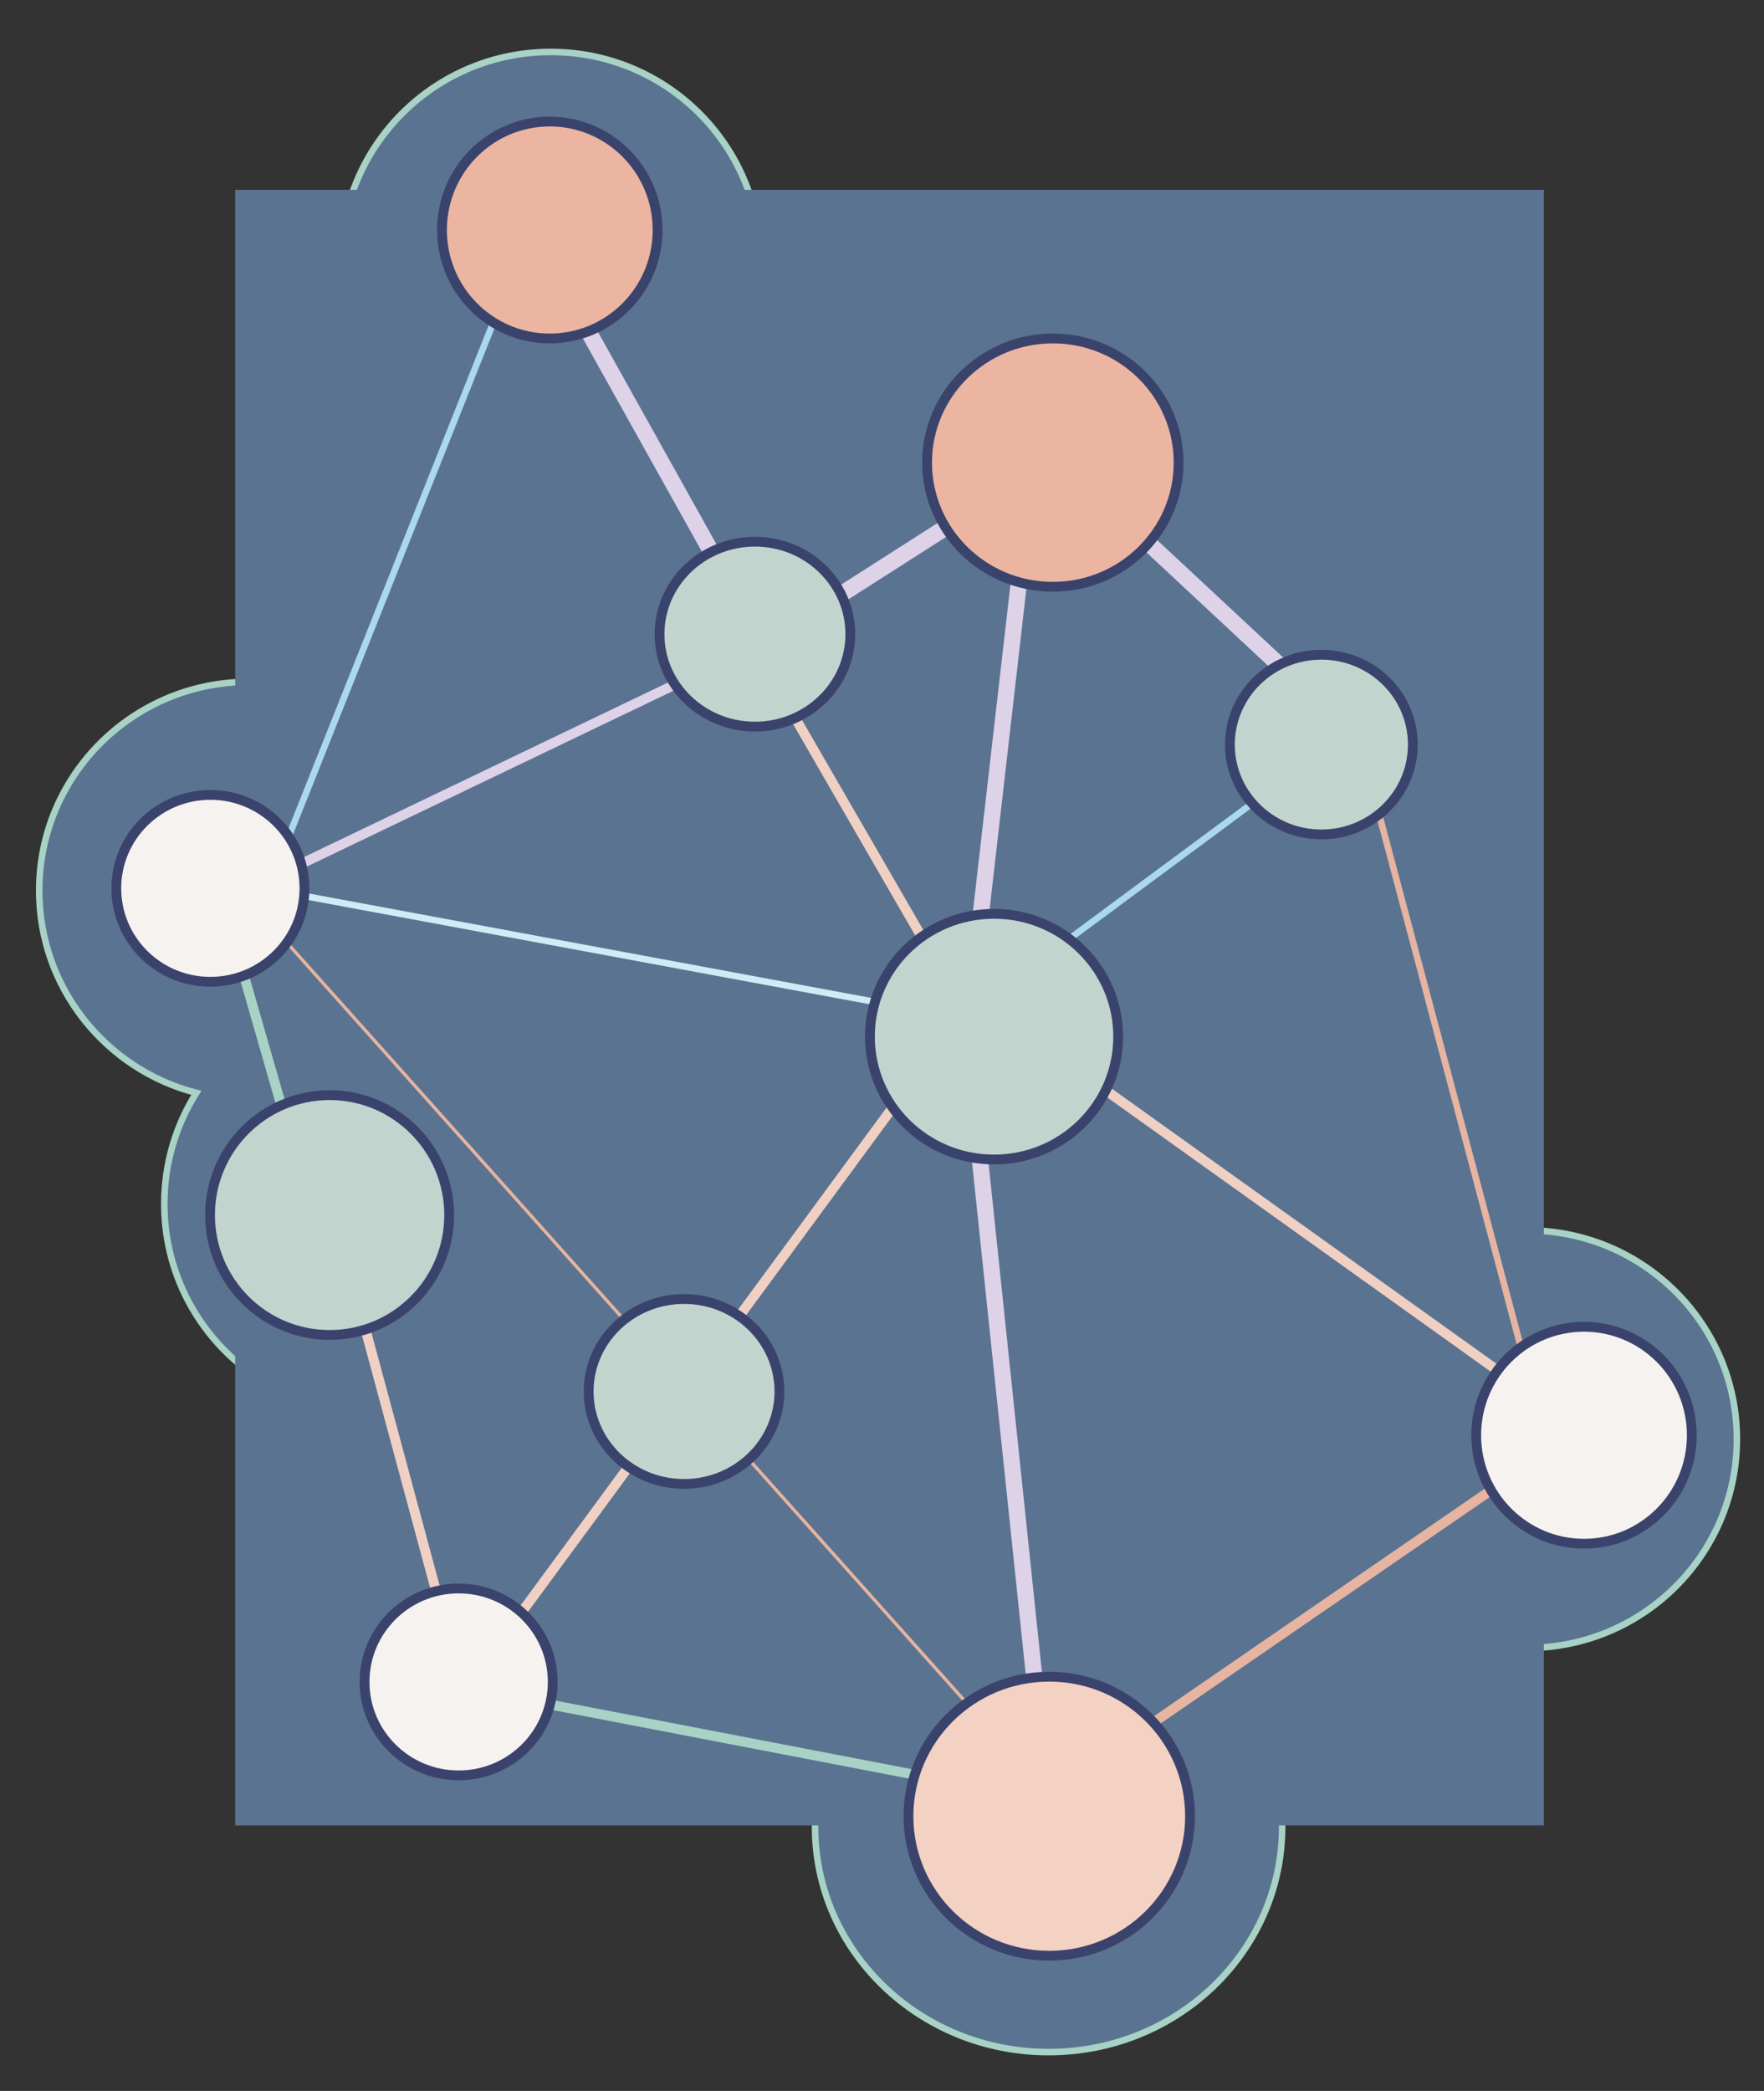 <?xml version="1.0" encoding="utf-8"?>
<!-- Generator: Adobe Illustrator 22.1.0, SVG Export Plug-In . SVG Version: 6.00 Build 0)  -->
<svg version="1.1" id="Слой_1" xmlns="http://www.w3.org/2000/svg" xmlns:xlink="http://www.w3.org/1999/xlink" x="0px" y="0px"
	 viewBox="0 0 540 640" style="enable-background:new 0 0 540 640;" xml:space="preserve">
<rect x="0" y="0" width="540" height="640" fill="#333333" stroke="none"/>
<style type="text/css">
	.st0{fill:#5A7390;stroke:#A7D2C5;stroke-width:2;stroke-miterlimit:10;}
	.st1{fill:#5A7390;}
	.st2{fill:none;stroke:#DDD2E8;stroke-width:5;stroke-miterlimit:10;}
	.st3{fill:none;stroke:#DDD2E8;stroke-width:3;stroke-miterlimit:10;}
	.st4{fill:none;stroke:#F0D0C3;stroke-width:3;stroke-miterlimit:10;}
	.st5{fill:none;stroke:#E6B4A1;stroke-width:2;stroke-miterlimit:10;}
	.st6{fill:none;stroke:#E6B4A1;stroke-miterlimit:10;}
	.st7{fill:none;stroke:#E6B4A1;stroke-width:3;stroke-miterlimit:10;}
	.st8{fill:none;stroke:#AAD8EE;stroke-width:2;stroke-miterlimit:10;}
	.st9{fill:none;stroke:#D2EAF6;stroke-width:2;stroke-miterlimit:10;}
	.st10{fill:none;stroke:#A7D2C5;stroke-width:3;stroke-miterlimit:10;}
	.st11{fill:#C2D4CE;stroke:#3A436C;stroke-width:3;stroke-miterlimit:10;}
	.st12{fill:#F6F2F0;stroke:#3A436C;stroke-width:3;stroke-miterlimit:10;}
	.st13{fill:#F3D1C3;stroke:#3A436C;stroke-width:3;stroke-miterlimit:10;}
	.st14{fill:#EBB5A1;stroke:#3A436C;stroke-width:3;stroke-miterlimit:10;}
</style>
<ellipse class="st0" cx="168.6" cy="79.8" rx="64.2" ry="63.9"/>
<ellipse class="st0" cx="321" cy="559.1" rx="71.5" ry="69"/>
<ellipse class="st0" cx="467.5" cy="440.5" rx="64.2" ry="63.9"/>
<path class="st0" d="M130.6,306.6c6.2-9.8,9.8-21.5,9.8-34c0-35.3-28.7-63.9-64.2-63.9s-64.2,28.6-64.2,63.9
	c0,29.8,20.5,54.8,48.1,61.9c-6.2,9.8-9.8,21.5-9.8,34c0,35.3,28.7,63.9,64.2,63.9s64.2-28.6,64.2-63.9
	C178.7,338.6,158.2,313.6,130.6,306.6z"/>
<rect x="72" y="58.1" class="st1" width="400.6" height="500.6"/>
<line class="st2" x1="171.2" y1="85.5" x2="233.1" y2="196.4"/>
<line class="st2" x1="319.8" y1="142.1" x2="234.8" y2="196.4"/>
<line class="st2" x1="331.9" y1="147.9" x2="410" y2="220.7"/>
<line class="st2" x1="314.6" y1="154.8" x2="299" y2="290.7"/>
<line class="st2" x1="295.5" y1="312.1" x2="319.2" y2="538.1"/>
<line class="st3" x1="229" y1="198.8" x2="86.8" y2="267"/>
<line class="st4" x1="238.3" y1="210.9" x2="292.1" y2="304"/>
<line class="st4" x1="297.3" y1="306.3" x2="141.8" y2="517.8"/>
<line class="st4" x1="482.8" y1="436.9" x2="304.2" y2="309.2"/>
<line class="st5" x1="415.8" y1="225.3" x2="470.1" y2="429.4"/>
<line class="st6" x1="70.1" y1="268.7" x2="314" y2="541.5"/>
<line class="st7" x1="479.3" y1="440.4" x2="334.8" y2="539.8"/>
<line class="st8" x1="397.8" y1="235.2" x2="304.2" y2="304.5"/>
<line class="st9" x1="82.2" y1="272.2" x2="287.4" y2="310.3"/>
<line class="st8" x1="157.9" y1="81.4" x2="84.5" y2="265.8"/>
<line class="st10" x1="68.9" y1="278.5" x2="95.5" y2="371"/>
<line class="st10" x1="142.3" y1="516.7" x2="301.3" y2="547.3"/>
<line class="st4" x1="101.9" y1="369.9" x2="141.8" y2="517.8"/>
<ellipse class="st11" cx="231.1" cy="194.1" rx="29.2" ry="28.3"/>
<ellipse class="st12" cx="64.4" cy="271.9" rx="28.8" ry="28.6"/>
<ellipse class="st11" cx="100.9" cy="371.9" rx="36.6" ry="36.7"/>
<ellipse class="st11" cx="304.3" cy="317.3" rx="38" ry="37.6"/>
<ellipse class="st11" cx="404.5" cy="227.9" rx="28" ry="27.5"/>
<ellipse class="st12" cx="484.9" cy="439.3" rx="33" ry="33.2"/>
<ellipse class="st13" cx="321.2" cy="555.9" rx="43.1" ry="42.7"/>
<ellipse class="st14" cx="168.3" cy="70.4" rx="33" ry="33.2"/>
<ellipse class="st14" cx="322.3" cy="141.6" rx="38.5" ry="38"/>
<ellipse class="st11" cx="209.4" cy="425.9" rx="29.2" ry="28.3"/>
<ellipse class="st12" cx="140.4" cy="514.8" rx="28.8" ry="28.6"/>
</svg>
